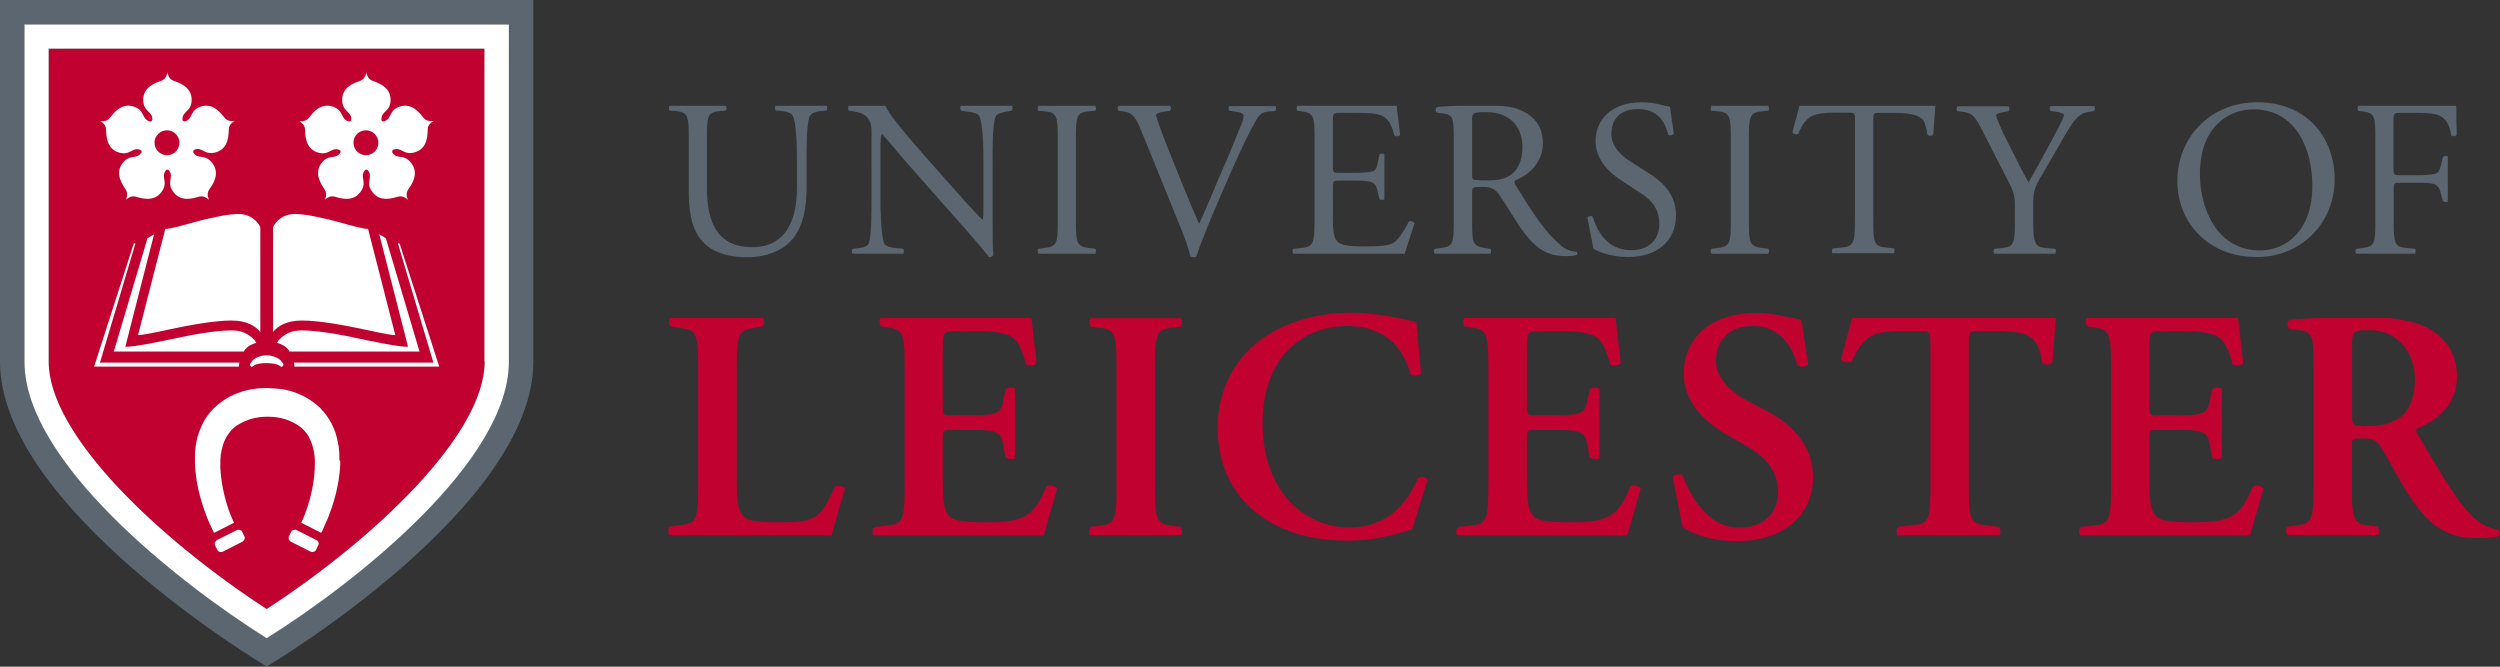<?xml version="1.0" encoding="utf-8"?>
<!-- Generator: Adobe Illustrator 24.0.2, SVG Export Plug-In . SVG Version: 6.00 Build 0)  -->
<svg version="1.1" id="University_of_Leicester_logo_full_colour"
	 xmlns="http://www.w3.org/2000/svg" xmlns:xlink="http://www.w3.org/1999/xlink" x="0px" y="0px" width="1063.1px"
	 height="283.5px" viewBox="0 0 1063.1 283.5" enable-background="new 0 0 1063.1 283.5" xml:space="preserve">
<rect x="0" y="0" width="1063.1" height="283.5" fill="#333333" stroke="none"/>
<g>
	<path fill="#C10230" d="M113.4,259c45.6-29.7,92.7-74.1,92.7-105.2V20.7H20.7v133.1C20.7,185,67.8,229.3,113.4,259z"/>
	<path fill="#5B6670" d="M113.4,0L113.4,0H0v153.8c0,61.8,111.3,128.4,113.4,129.6l0,0c2.1-1.2,113.4-67.8,113.4-129.6V0H113.4z
		 M216.4,153.8c0,42.1-64.6,93.4-103,117.5c-38.5-24.1-103-75.4-103-117.5V10.4h206.1V153.8z"/>
	<path fill="#FFFFFF" d="M10.4,10.4v143.5c0,42.1,64.6,93.4,103,117.5c38.5-24.1,103-75.4,103-117.5V10.4H10.4z M206.1,153.8
		c0,31.1-47,75.4-92.7,105.2c-45.6-29.7-92.7-74-92.7-105.2V20.7h185.3V153.8z"/>
	<g>
		<path fill="#FFFFFF" d="M71,66c-2.9,0-5.3-2.4-5.3-5.3c0-2.9,2.4-5.3,5.3-5.3c2.9,0,5.3,2.4,5.3,5.3C76.3,63.6,74,66,71,66
			 M95.6,50.2c-1.5-1.8-4.8-6.6-10.1-4.9c-5,1.6-3.3,5.3-6.8,6.3c-0.2,0.1-0.5,0.1-0.8-0.1c-0.3-0.2-0.3-0.5-0.3-0.7
			c-0.1-3.7,3.9-3.2,3.9-8.4c0-5.6-5.6-7.3-7.8-8.1c-2.2-0.8-2.5-3.5-2.5-3.5s-0.3,2.7-2.5,3.5c-2.2,0.8-7.8,2.5-7.8,8.1
			c0,5.3,4,4.8,3.9,8.4c0,0.2-0.1,0.5-0.4,0.7h0c-0.3,0.2-0.6,0.2-0.8,0.1c-3.5-1-1.8-4.7-6.8-6.3c-5.4-1.7-8.7,3.1-10.1,4.9
			c-1.5,1.8-4.1,1.3-4.1,1.3s2.4,1.1,2.5,3.4c0.1,2.3,0,8.2,5.3,9.9c5,1.6,5.8-2.4,9.2-1.1c0.2,0.1,0.5,0.2,0.6,0.5
			c0.1,0.3,0,0.6-0.1,0.8c-2.1,3-5,0.3-8.1,4.5c-3.3,4.6,0.3,9.2,1.5,11.2c1.3,1.9,0,4.3,0,4.3s1.8-2,4.1-1.4
			c2.2,0.6,7.8,2.6,11.1-2c3.1-4.3-0.5-6.2,1.8-9.1c0.1-0.2,0.4-0.4,0.7-0.4c0.3,0,0.6,0.2,0.7,0.4c2.2,2.9-1.3,4.9,1.8,9.1
			c3.3,4.6,8.9,2.6,11.1,2c2.2-0.6,4.1,1.4,4.1,1.4s-1.3-2.3,0-4.3c1.3-1.9,4.9-6.6,1.5-11.2c-3.1-4.3-6.1-1.5-8.1-4.5
			c-0.1-0.2-0.2-0.5-0.1-0.8l0,0c0.1-0.3,0.4-0.5,0.6-0.6c3.4-1.2,4.2,2.7,9.2,1.1c5.4-1.7,5.2-7.6,5.3-9.9c0.1-2.3,2.6-3.4,2.6-3.4
			S97,52,95.6,50.2"/>
		<path fill="#FFFFFF" d="M155.6,66c-2.9,0-5.3-2.4-5.3-5.3c0-2.9,2.4-5.3,5.3-5.3c2.9,0,5.3,2.4,5.3,5.3
			C160.9,63.6,158.6,66,155.6,66 M180.2,50.2c-1.5-1.8-4.8-6.6-10.1-4.9c-5,1.6-3.3,5.3-6.8,6.3c-0.2,0.1-0.5,0.1-0.8-0.1
			c-0.3-0.2-0.3-0.5-0.3-0.7c-0.1-3.7,3.9-3.2,3.9-8.4c0-5.6-5.7-7.3-7.8-8.1c-2.2-0.8-2.5-3.5-2.5-3.5s-0.3,2.7-2.5,3.5
			c-2.2,0.8-7.8,2.5-7.8,8.1c0,5.3,4,4.8,3.9,8.4c0,0.2-0.1,0.5-0.4,0.7h0c-0.3,0.2-0.6,0.2-0.8,0.1c-3.5-1-1.8-4.7-6.8-6.3
			c-5.4-1.7-8.7,3.1-10.1,4.9c-1.5,1.8-4.1,1.3-4.1,1.3s2.4,1.1,2.5,3.4c0.1,2.3,0,8.2,5.3,9.9c5,1.6,5.8-2.4,9.2-1.1
			c0.2,0.1,0.5,0.2,0.6,0.5c0.1,0.3,0,0.6-0.1,0.8c-2.1,3-5,0.3-8.1,4.5c-3.3,4.6,0.3,9.2,1.5,11.2c1.3,1.9,0,4.3,0,4.3
			s1.8-2,4.1-1.4c2.2,0.6,7.8,2.6,11.1-2c3.1-4.3-0.5-6.2,1.8-9.1c0.1-0.2,0.4-0.4,0.7-0.4c0.3,0,0.6,0.2,0.7,0.4
			c2.3,2.9-1.3,4.9,1.8,9.1c3.3,4.6,8.9,2.6,11.1,2c2.2-0.6,4.1,1.4,4.1,1.4s-1.3-2.3,0-4.3c1.3-1.9,4.9-6.6,1.5-11.2
			c-3.1-4.3-6.1-1.5-8.1-4.5c-0.1-0.2-0.2-0.5-0.1-0.8l0,0c0.1-0.3,0.4-0.5,0.6-0.6c3.4-1.2,4.2,2.7,9.2,1.1
			c5.4-1.7,5.2-7.6,5.3-9.9c0.1-2.3,2.6-3.4,2.6-3.4S181.6,52,180.2,50.2"/>
	</g>
	<g>
		<path fill="#FFFFFF" d="M134.4,229.6l-8.1-4.1c-0.9-0.5-2.1-0.2-2.5,0.7l-0.9,1.8c-0.4,0.9,0,2,0.9,2.4l8.1,4.1
			c0.9,0.5,2.1,0.2,2.5-0.7l0.9-1.8C135.8,231.1,135.4,230,134.4,229.6z"/>
		<path fill="#FFFFFF" d="M144.3,195.7l0-0.4l0-1.6c0-0.5,0-1.2-0.1-1.9l-0.2-2.1c-0.5-2.6-1-5.2-2.1-7.6c-1-2.5-2.5-4.8-4.1-6.8
			c-1.7-2.1-3.7-3.7-5.6-5c-1-0.7-2-1.2-3-1.8c-1-0.4-2-0.9-2.9-1.3c-1-0.3-1.9-0.6-2.7-0.9c-0.9-0.2-1.7-0.4-2.5-0.6
			c-0.7-0.2-1.4-0.3-2-0.3c-0.9-0.1-3-0.3-5.5-0.4l0,0c0,0,0,0,0,0l0,0l0,0c-2.5,0-4.6,0.2-5.5,0.4c-0.6,0.1-1.3,0.2-2,0.3
			c-0.8,0.2-1.6,0.4-2.5,0.6c-0.9,0.3-1.8,0.6-2.7,0.9c-0.9,0.4-1.9,0.8-2.9,1.3c-1,0.6-2,1.1-3,1.8c-2,1.4-4,3-5.6,5
			c-1.7,2-3.1,4.3-4.1,6.8c-1.1,2.5-1.7,5.1-2.1,7.6l-0.2,2.1c-0.1,0.7-0.1,1.4-0.1,1.9l0,1.6l0,0.4l0,0.3v0.1l0,0.1l0,0.2l0,0.9
			c0.1,2.4,0.4,4.7,0.7,6.9c0.7,4.4,1.8,8.3,2.9,11.6c1.1,3.3,2.2,6,3.1,7.8c0.4,0.9,0.8,1.7,1,2.2c0.3,0.5,0.4,0.8,0.4,0.8l1.2-0.6
			l0.8-0.4l4.5-2.3l0.8-0.4l0.6-0.3l0.6-0.3c0,0-0.1-0.2-0.3-0.6c-0.2-0.4-0.4-1.1-0.8-1.9c-0.7-1.6-1.6-4-2.4-7
			c-0.8-2.9-1.6-6.4-2-10.1c-0.2-1.8-0.4-3.8-0.3-5.7v-0.7l0-0.2v0l0-0.3l0.1-1.6c0-0.6,0.1-1,0.2-1.4l0.2-1.2
			c0.4-1.7,0.8-3.4,1.6-4.8c0.7-1.5,1.6-2.7,2.5-3.8c0,0,0.5-0.6,1.4-1.3c0.1-0.1,0.2-0.2,0.4-0.3c0.3-0.2,0.6-0.5,1-0.7
			c0.2-0.1,0.3-0.2,0.5-0.3c0.1,0,0.1-0.1,0.2-0.1c0.4-0.2,0.8-0.5,1.3-0.7c0.1-0.1,0.2-0.1,0.3-0.2c0,0,0.1,0,0.1,0
			c2.5-1.2,5.8-2.2,10.3-2.2c4.5,0,7.9,1,10.3,2.2c0,0,0.1,0,0.1,0c0.1,0.1,0.2,0.1,0.3,0.2c0.5,0.2,0.9,0.5,1.3,0.7
			c0.1,0,0.1,0.1,0.2,0.1c0.2,0.1,0.3,0.2,0.5,0.3c0.4,0.3,0.7,0.5,1,0.7c0.1,0.1,0.3,0.2,0.4,0.3c0.9,0.7,1.4,1.3,1.4,1.3
			c1,1.1,1.9,2.3,2.5,3.8c0.8,1.4,1.2,3.1,1.6,4.8l0.2,1.2c0.1,0.4,0.1,0.8,0.2,1.4l0.1,1.6l0,0.3v0l0,0.2v0.7
			c0,1.9-0.1,3.8-0.3,5.7c-0.4,3.7-1.2,7.2-2,10.1c-0.8,2.9-1.7,5.3-2.4,7c-0.3,0.8-0.6,1.4-0.8,1.9c-0.2,0.4-0.3,0.6-0.3,0.6
			l0.6,0.3l0.6,0.3l0.8,0.4l4.5,2.3l0.8,0.4l1.2,0.6c0,0,0.1-0.3,0.4-0.8c0.2-0.5,0.6-1.2,1-2.2c0.9-1.9,2-4.5,3.1-7.8
			c1.1-3.3,2.2-7.2,2.9-11.6c0.3-2.2,0.6-4.5,0.7-6.9l0-0.9l0-0.2l0-0.1V196L144.3,195.7z"/>
		<path fill="#FFFFFF" d="M103,226.2c-0.4-0.9-1.6-1.2-2.5-0.7l-8.1,4.1c-0.9,0.5-1.4,1.6-0.9,2.4l0.9,1.8c0.4,0.9,1.6,1.2,2.5,0.7
			l8.1-4.1c0.9-0.5,1.4-1.6,0.9-2.4L103,226.2z"/>
	</g>
	<g>
		<path fill="#FFFFFF" d="M101.8,154.2H42.5l15.1-50.7h-0.7l-16.2,50.3l-0.7,2.1h61.6C101.6,155.3,101.7,154.8,101.8,154.2z"/>
		<path fill="#FFFFFF" d="M109,145.8c-0.2-0.5-0.7-1.2-1.2-1.6c0,0,0,0,0,0c-0.1-0.1-0.2-0.2-0.3-0.3c0,0,0,0-0.1-0.1
			c-0.1-0.1-0.2-0.2-0.3-0.3c-2.1-1.8-4.3-2.5-5.4-2.7c-1-0.2-2-0.3-3.2-0.3c-6.9,0-17.3,1.9-25.4,3.7l0,0c0,0-17,3.7-19.8,3.2l0,0
			l12.2-47.7c-1.2,0.6-2.2,1.2-2.8,1.7l-14.3,48.1h55.3C104.9,146.8,109,145.8,109,145.8C109,145.8,109,145.8,109,145.8z"/>
		<path fill="#FFFFFF" d="M101.3,91c-1.9,0-4.2,0.3-6.7,0.7c-0.5,0.1-8,1.6-12.1,2.8l0,0c-4.2,1.2-11,3.1-12.2,2.8l-11.6,45.2
			c2.1,0.1,13.2-2.4,13.2-2.4l0,0c8.4-1.8,19.2-3.8,26.5-3.8c6.6,0,10.3,2.4,12.3,4.9V97c0-0.3-0.1-0.5-0.1-0.6
			C109.5,94.3,106.8,91,101.3,91z"/>
		<path fill="#FFFFFF" d="M120.5,155L120.5,155C120.5,155,120.5,155,120.5,155c0-0.1,0-0.1,0-0.1c-0.1-0.3-0.2-0.6-0.5-0.8
			c-0.1-0.2-0.4-0.5-0.6-0.8c0,0,0,0,0,0l0,0c-0.8-0.8-2.2-1.7-4.6-2.1l-0.9-0.1c-0.1,0-0.3,0-0.4,0l-0.1,0l-0.1,0
			c-0.1,0-0.3,0-0.4,0l-0.9,0.1c-2.3,0.3-3.8,1.3-4.6,2.1l0,0c0,0,0,0,0,0c-0.3,0.3-0.5,0.6-0.6,0.8c-0.2,0.3-0.4,0.6-0.5,0.8
			c0,0,0,0.1,0,0.1c0,0,0,0,0,0l0,0c0,0.2,0,0.4,0.2,0.6c0.2,0.2,0.3,0.4,0.6,0.4c0.1,0,0.2-0.1,0.4-0.2c0.6-0.5,1.8-1.4,5.9-1.4
			c4.1,0.1,5.3,0.9,5.9,1.4c0.2,0.2,0.3,0.2,0.4,0.2c0.2,0,0.4-0.1,0.6-0.4C120.5,155.4,120.5,155.2,120.5,155z"/>
		<path fill="#FFFFFF" d="M125,154.2h59.3l-15.1-50.7h0.7l16.2,50.3l0.7,2.1h-61.6C125.2,155.3,125.1,154.8,125,154.2z"/>
		<path fill="#FFFFFF" d="M117.8,145.8c0.2-0.5,0.7-1.2,1.2-1.6c0,0,0,0,0,0c0.1-0.1,0.2-0.2,0.3-0.3c0,0,0,0,0.1-0.1
			c0.1-0.1,0.2-0.2,0.3-0.3c2.1-1.8,4.3-2.5,5.4-2.7c1-0.2,2-0.3,3.2-0.3c6.9,0,17.3,1.9,25.4,3.7l0,0c0,0,17,3.7,19.8,3.2l0,0
			l-12.2-47.7c1.2,0.6,2.2,1.2,2.8,1.7l14.3,48.1h-55.3C121.9,146.8,117.8,145.8,117.8,145.8C117.8,145.8,117.8,145.8,117.8,145.8z"
			/>
		<path fill="#FFFFFF" d="M125.5,91c1.9,0,4.2,0.3,6.7,0.7c0.5,0.1,8,1.6,12.1,2.8c0,0,0,0,0,0c4.2,1.2,11,3.1,12.2,2.8l11.6,45.2
			c-2.1,0.1-13.2-2.4-13.2-2.4l0,0c-8.4-1.8-19.2-3.8-26.5-3.8c-6.6,0-10.3,2.4-12.3,4.9V97c0-0.3,0.1-0.5,0.1-0.6
			C117.3,94.3,120,91,125.5,91z"/>
	</g>
</g>
<g>
	<path fill="#5B6670" d="M925.9,77.1c0-19,14.3-33.6,33.9-33.6c22,0,33,15.9,33,32.6c0,19.2-14.7,33.2-33,33.2
		C938.6,109.4,925.9,94.2,925.9,77.1z M983.3,79.1c0-15.7-6.9-32.6-25.1-32.6c-9.9,0-22.7,6.8-22.7,27.6c0,14.1,6.9,32.4,25.6,32.4
		C972.4,106.4,983.3,97.9,983.3,79.1z"/>
	<path fill="#5B6670" d="M329.8,45c-0.3,0.5-0.4,1.5,0.1,2l2.4,0.2c2.4,0.2,4.1,0.9,4.8,2c1.6,2.9,1.8,13.8,1.8,19.7v10.9
		c0,14.5-5.2,25.3-19,25.3c-14.6,0-19.3-10.1-19.3-25.4V59.2c0-9.9,0.2-11.5,5.7-12l2.3-0.2c0.5-0.3,0.4-1.4,0.1-2h-24
		c-0.3,0.6-0.4,1.7,0.1,2l2.4,0.2c5.5,0.5,5.7,2.1,5.7,12v22.5c0,11.3,2.4,18.3,7.4,22.5c4.7,4,11.2,5.2,17.8,5.2
		c7,0,14.1-2.5,18.2-6.9c5.3-5.7,6.7-14.5,6.7-22.7V68.9c0-5.3-0.1-16.3,1.3-19.4c0.5-1.2,2.4-2.1,4.8-2.3l2.3-0.2
		c0.4-0.5,0.5-1.4,0.1-2H329.8z"/>
	<path fill="#5B6670" d="M522.7,45c-0.4,0.6-0.4,1.6,0.1,2.1l1.7,0.2c3.3,0.4,4.3,1.1,4.3,1.8c0,0.7-0.1,1.7-0.9,3.7
		c-1.6,4.1-6,14.8-8.9,21.3c-2.1,5-6.2,14.8-9.1,21.1c-4.8-10.9-9.1-21.8-13.5-32.8c-2.9-7.2-4.6-12.4-4.8-13.3
		c0.1-0.8,0.9-1.3,4.5-1.8l1.4-0.2c0.6-0.5,0.5-1.5,0.1-2.1h-22c-0.5,0.6-0.4,1.6,0.1,2.1l1.7,0.2c4.1,0.5,5.5,2.5,7.7,7.8
		l16.8,41.3c1.7,4,3.3,8.7,4.4,12.7c0.5,0.2,1,0.3,1.4,0.3c0.4,0,0.8-0.1,1-0.3c1.6-5,6.1-16.1,9.9-24.8l5.1-11.7
		c4.3-9.7,8-17.4,10.7-21.9c1.2-2,2.7-3.1,5-3.3l2.9-0.2c0.4-0.4,0.5-1.5,0.1-2.1H522.7z"/>
	<path fill="#5B6670" d="M430.3,45h-21.7c-0.4,0.5-0.4,1.6,0.2,2.1l1.6,0.2c3.8,0.5,5.3,1,5.9,1.9c1.8,2.9,1.9,15.2,1.9,19.7v20.4
		c0,2,0,3.5-0.4,4h-0.2c-4.5-4.6-9.2-9.8-15.7-17.2l-9.2-10.4c-3-3.5-13.9-15.6-16.2-20.7h-15.6c-0.4,0.6-0.3,1.6,0.1,2.1l1.6,0.2
		c2.3,0.3,4.6,1,5.9,2.3c2,2.2,2.1,4.2,2.1,6.9V84c0,4.6,0.1,16.2-1.2,19.6c-0.5,1-2,1.7-4.2,1.9l-2.6,0.3c-0.5,0.5-0.5,1.5-0.1,2.1
		h21.6c0.4-0.6,0.4-1.5-0.1-2.1l-3-0.3c-2.4-0.2-4.2-0.8-4.9-1.8c-1.5-2.9-1.7-15.2-1.7-19.7V63.2c0-2.9,0.1-5,0.5-6.2h0.2
		c2,2.1,8.5,9.9,11,12.8L408.4,95c8.3,9.4,11,12.8,12.2,14.4c1,0,1.6-0.5,1.8-1c-0.3-2.5-0.3-13.8-0.3-16.7V68.9
		c0-4.4-0.2-16.2,1.4-19.6c0.4-0.8,2.3-1.5,5.3-2l1.3-0.2C430.6,46.6,430.7,45.6,430.3,45z"/>
	<path fill="#5B6670" d="M444,47.3c5.6,0.5,5.8,2.1,5.8,12.2v33.9c0,10.1-0.2,11.4-5.8,12.1l-2.4,0.3c-0.5,0.5-0.4,1.5-0.1,2.1h24.3
		c0.3-0.6,0.4-1.8-0.1-2.1l-2.4-0.3c-5.6-0.7-5.8-2-5.8-12.1V59.5c0-10.1,0.2-11.7,5.8-12.2l2.4-0.2c0.5-0.3,0.4-1.5,0.1-2.1h-24.3
		c-0.3,0.6-0.4,1.8,0.1,2.1L444,47.3z"/>
	<path fill="#5B6670" d="M730.2,47.3c5.6,0.5,5.8,2.1,5.8,12.2v33.9c0,10.1-0.2,11.4-5.8,12.1l-2.4,0.3c-0.5,0.5-0.4,1.5-0.1,2.1
		h24.3c0.3-0.6,0.4-1.8-0.1-2.1l-2.4-0.3c-5.6-0.7-5.8-2-5.8-12.1V59.5c0-10.1,0.2-11.7,5.8-12.2l2.4-0.2c0.5-0.3,0.4-1.5,0.1-2.1
		h-24.3c-0.3,0.6-0.4,1.8,0.1,2.1L730.2,47.3z"/>
	<path fill="#5B6670" d="M835.1,47.6c2.9,0.5,4.3,1,7.5,7.2l11.2,21.9c2.8,5.3,3,6.6,3,11.8v4.9c0,10.2-0.2,11.5-5.7,12.1l-3,0.3
		c-0.5,0.5-0.4,1.5-0.1,2.1h26c0.3-0.5,0.4-1.6-0.1-2.1l-3.6-0.3c-5.1-0.4-5.7-1.9-5.7-12.1v-4.9c0-7.3,0.2-8.3,4.5-15.4l6-10.4
		c4.8-8.2,7.6-14.3,12.6-15l2.7-0.5c0.6-0.5,0.6-1.5,0.1-2.1h-18.6c-0.4,0.5-0.4,1.5,0.1,2.1l1.7,0.2c2.3,0.3,4,1,4,1.5
		c0,1.1-3.5,7.6-6.2,12.6c-2.9,5.5-6,11-8.9,16.1c-3.7-6.6-7.2-14.1-10.8-21.1c-0.5-1-2.9-6.4-2.9-7.3c0-0.8,0.7-1.1,4-1.7l1.2-0.2
		c0.5-0.5,0.5-1.5,0.1-2.1h-21.9c-0.4,0.5-0.4,1.5,0.1,2.1L835.1,47.6z"/>
	<path fill="#5B6670" d="M1044.5,45h-12.9h-17.5h-11.3c-0.3,0.6-0.4,1.8,0.1,2.1l1.5,0.2c5.5,0.7,5.7,2,5.7,12v34.3
		c0,10-0.2,11.2-5.7,11.9l-2.4,0.3c-0.5,0.5-0.4,1.5-0.1,2.1h25.1c0.3-0.6,0.4-1.8-0.1-2.1l-3.2-0.3c-5.6-0.5-5.8-1.9-5.8-11.9V80.3
		c0-2.5,0.3-2.6,3.1-2.6h6.5c3.6,0,6,0.1,7.3,0.5c1.8,0.6,2.7,1.9,3,3.6l1,3.7c0.5,0.4,1.5,0.5,2.1,0.3V66.5
		c-0.6-0.3-1.7-0.2-2.1,0.3l-0.9,3.8c-0.6,2.5-1.3,3-2.4,3.3c-1.1,0.4-4.2,0.6-8.1,0.6h-6.5c-2.9,0-3.1,0-3.1-2.6V51.8
		c0-3.6,0-3.8,2.9-3.8h5.8c4,0,7.1,0.1,9.2,0.6c4.8,1.3,5.9,4.8,6.7,9c0.7,0.6,2,0.3,2.3-0.3C1044.6,53.8,1044.5,49.3,1044.5,45z"/>
	<path fill="#5B6670" d="M670.4,107.1c-2.6-0.2-5-1.2-6.6-2.7c-6.5-5.4-11.5-13-19.1-25.3c-0.5-0.8-1-1.7-0.5-2.3
		c4.8-1.9,11.9-6.9,11.9-15.9c0-6.7-3.3-10.9-7.9-13.3c-2-1.1-4.2-1.8-6.6-2.2c-0.3,0-1.4-0.2-2.4-0.3c0,0-1.4-0.1-2.4-0.1H620
		c-1.1,0-2.8,0.1-3.2,0.1c-2.1,0.1-4,0.2-5.7,0.4c-0.8,0.4-0.8,1.9-0.1,2.4l3,0.4c3.9,0.5,4.2,2.1,4.2,11.1v34.2
		c0,10-0.2,11.2-5.7,11.9l-2.4,0.3c-0.5,0.5-0.4,1.6-0.1,2.1h23.8c0.3-0.6,0.4-1.7-0.1-2.1l-2-0.3c-5.5-0.8-5.7-1.9-5.7-11.9v-12
		c0-2,0.2-2.1,4.5-2.1c3.8,0,5.3,1,6.8,3c3,4.3,6.9,10.9,9.3,14.4c6.8,9.6,11.6,12,19.7,12c1.8,0,3.3-0.2,4.2-0.5
		C670.9,108,670.8,107.3,670.4,107.1z M642.7,74.2c-2.8,2.1-6.4,2.5-9.8,2.5c-4.9,0-6.3-0.2-6.6-0.5c-0.3-0.4-0.3-1.4-0.3-3.1V50.7
		c0-2.7,0.3-3,6.2-3c10.6,0,15.2,7.1,15.2,14.7C647.4,68.8,645.2,72.2,642.7,74.2z"/>
	<path fill="#5B6670" d="M599.1,94.2c-2.5,4.9-5,8.3-6.8,9.2c-2.1,1-4.9,1.4-12.2,1.4c-8.4,0-10.4-1-11.5-2.2
		c-1.5-1.6-1.8-4.9-1.8-9.9V79.4c0-2.5,0.3-2.6,3.1-2.6h5.5c3.7,0,6,0.1,7.3,0.5c1.9,0.5,2.6,1.9,3,3.6l0.9,3.7
		c0.4,0.5,1.5,0.5,2.1,0.2V65.5c-0.6-0.3-1.7-0.2-2.1,0.2l-0.8,3.9c-0.5,2.4-1.1,3-2.3,3.3c-1.1,0.4-4.1,0.6-8.1,0.6h-5.5
		c-2.9,0-3.1,0-3.1-2.7v-19c0-3.6,0-3.8,2.9-3.8h6.9c4.2,0,7.2,0.1,9.2,0.6c4.9,1.2,5.8,4.6,7.2,9c0.5,0.6,2,0.4,2.4-0.2L593.9,45
		H581h-17.9h-11.5c-0.3,0.6-0.4,1.8,0.1,2.1l1.5,0.2c5.6,0.7,5.8,2.1,5.8,12v34.3c0,10-0.5,11.4-5.9,11.9l-3.1,0.3
		c-0.5,0.5-0.4,1.5-0.1,2.1h13.2h8.6h25.6l4.2-12.9C601.1,94.1,599.7,93.8,599.1,94.2z"/>
	<path fill="#5B6670" d="M700.9,73.5l-7.6-4.8c-3.5-2.3-8.1-6.2-8.1-11.7c0-4.4,2-10.6,11.3-10.6c9.1,0,11.7,6.2,12.9,10.8
		c0.5,0.6,2,0.3,2.4-0.3l-1.7-11.6c-0.8,0-2.1-0.3-3.3-0.6c-2.5-0.8-5.9-1.2-8.9-1.2c-12.4,0-19.4,7.3-19.4,16.4
		c0,7.8,5.5,13.2,10.3,16.4l9,5.9c6.9,4.5,7.8,9.1,7.8,13.3c0,5.7-3.9,10.9-11.9,10.9c-11,0-14.9-9.3-16.4-14.2
		c-0.4-0.6-1.8-0.4-2.3,0.3l2.6,13.3c1.8,1,6.9,3.5,14.8,3.5c12.4,0,20.3-7.1,20.3-17.6C712.8,82.7,706.9,77.2,700.9,73.5z"/>
	<path fill="#5B6670" d="M814.2,45h-38.5c-0.3,0-0.6,0-0.9,0h-9.6l-3,11.2c0.4,0.8,1.7,1.2,2.5,0.7c1-2.4,2-4.5,4.3-6.6
		c2.4-2.2,7.6-2.4,11.7-2.4h5.2c2.9,0,2.9,0.1,2.9,3v42.5c0,10-0.5,11.4-5.9,11.9l-3.4,0.3c-0.6,0.4-0.6,1.5-0.3,2.1h26.2
		c0.3-0.6,0.4-1.8-0.1-2.1l-3-0.3c-5.5-0.6-5.7-1.9-5.7-11.9V51.2c0-3.1-0.1-3.2,2.8-3.2h6.8c5.2,0,8.9,0.8,11,2.4
		c1.4,1,2.1,4.6,2.4,6.9c0.5,0.6,2.1,0.6,2.5-0.2l0.9-12.1H814.2z"/>
</g>
<g>
	<path fill="#C10230" d="M467,223.6l-3.1,0.4c-0.8,0.8-0.9,2.7-0.2,3.6h38.5c0.7-0.9,0.6-2.8-0.2-3.6l-3.1-0.4
		c-6.6-0.8-7.8-1.3-7.8-16.1v-52.1c0-14.9,1.3-15.3,7.8-16.1l3.1-0.4c0.8-0.8,0.9-2.7,0.2-3.6h-38.5c-0.7,0.9-0.6,2.8,0.2,3.6
		l3.1,0.4c6.6,0.8,7.8,1.3,7.8,16.1v52.1C474.8,222.4,473.6,222.8,467,223.6z"/>
	<path fill="#C10230" d="M1062.5,225.2c-1.7-0.1-5.7-1-9.7-4.3c-6.6-5.5-13.6-17.4-24.8-36.3c-0.6-0.8-0.8-2,0-2.4
		c6.9-2.8,16.8-9.2,16.8-22.1c0-10.1-5.2-16.7-12.3-20.5c-4.1-2.3-9.8-3.6-16.3-4.3c-0.2,0-1.1-0.1-3.2-0.1h-24.8
		c-1.5,0-3.6,0.1-4,0.1c-3.8,0.2-7.4,0.4-10.6,0.7c-1.1,0.7-1.1,2.9-0.1,3.9l3.6,0.4c6.6,0.7,6.7,2.4,6.7,15.8v51.3
		c0,14.9-1.3,15.3-7.8,16.1l-3.1,0.4c-1.1,0.8-0.9,2.7-0.2,3.6h38.5c0.7-0.9,0.6-2.8-0.2-3.6l-3.1-0.4c-6.6-0.8-7.8-1.3-7.8-16.1
		v-17.9c0-2.9,0.1-3.1,4.3-3.1c4.6,0,6.2,0.6,8.7,4.8c3.4,5.5,7.3,13.2,11.1,19.1c8.5,13,15.8,18.5,29.3,18.5c4.9,0,7.6-0.4,9.2-0.8
		C1063.2,227.3,1063.2,225.7,1062.5,225.2z M1006.9,181.2c-6.7,0-6.7-0.3-6.7-4.8v-29.1c0-6.4,0.1-6.9,7.4-6.9
		c12.2,0,19.3,9.7,19.3,20.7C1026.9,174.5,1020.6,181.2,1006.9,181.2z"/>
	<path fill="#C10230" d="M355,207c-6.4,14.4-8.7,15.1-24.2,15.1c-11.2,0-13.5-1.1-15.1-3.1c-2.1-2.4-2.4-7.4-2.4-14.4v-49.2
		c0-14.6,1.3-15,7.8-16l3.1-0.6c0.9-0.6,1-2.7,0.2-3.6H285c-0.7,1-0.6,3.1,0.2,3.6l3.9,0.6c6.6,1,7.8,1.4,7.8,16v52.1
		c0,14.6-1.3,15-7.8,15.8l-4.2,0.7c-1.1,0.6-0.9,2.7-0.2,3.6h20.5h14.6h33.8l5.7-19.9C358.7,206.7,356.4,206.3,355,207z"/>
	<path fill="#C10230" d="M444.9,207c-4.9,11.3-8,15.4-25.8,15.1c-11.8,0-14.2-1.1-15.8-3.1c-2.1-2.4-2.4-7.4-2.4-14.6v-17.8
		c0-3.5,0.1-3.8,3.4-3.8h6.7c12.2,0,14.6,0.3,15.6,6.2l1,5.6c1,0.7,3,0.8,4.1,0.2v-29.5c-1-0.7-3.1-0.6-4.1,0.3l-1,4.8
		c-1,6-3.4,6.2-15.6,6.2h-6.7c-3.2,0-3.4-0.1-3.4-3.8v-23.7c0-8,0-8.3,6-8.3h9.4c3.8,0,8,0.3,11.2,1.3c4.5,1.1,6.6,4.6,8.8,12.8
		c1.1,0.8,3.9,0.6,4.5-0.6l-2.2-19.1h-19H393h-18.5c-0.7,0.9-0.6,2.8,0.2,3.6l2.2,0.3c6.6,1,7.8,1.4,7.8,16.3v52.1
		c0,14.9-1.3,15.3-7.8,16l-5.2,0.6c-0.8,0.8-0.9,2.7-0.2,3.6H393h16h34.8l5.7-19.9C448.6,206.4,446.2,206,444.9,207z"/>
	<path fill="#C10230" d="M600.5,225.1l6.6-21.1c-0.7-1.3-2.9-1.8-4.2-0.6c-3.9,9.1-11.6,20.9-29.3,20.9c-18.1,0-36.7-14.6-36.7-44.4
		c0-28.7,17.9-41.3,35.7-41.3c18.5,0,24.8,11.6,27.2,20.5c1,1,3.5,0.8,4.5-0.3l-2-21.9c-1.3-0.3-2.2-0.4-3.9-0.8
		c-6.6-1.7-16.3-3.1-24.2-3.1c-14.2,0-28.3,4.1-38.7,11.9c-10.4,8-17.7,20.7-17.7,37.1c0,18.4,8.5,31.1,19.9,38.5
		c10.1,6.6,22,9.4,35.9,9.4c7.3,0,14.9-1.5,19.2-2.6C593.4,227.2,600.2,225.2,600.5,225.1z"/>
	<path fill="#C10230" d="M693.3,207c-4.9,11.3-8,15.4-25.8,15.1c-11.8,0-14.2-1.1-15.8-3.1c-2.1-2.4-2.4-7.4-2.4-14.6v-17.8
		c0-3.5,0.1-3.8,3.4-3.8h6.7c12.2,0,14.6,0.3,15.6,6.2l1,5.6c1,0.7,3,0.8,4.1,0.2v-29.5c-1-0.7-3.1-0.6-4.1,0.3l-1,4.8
		c-1,6-3.4,6.2-15.6,6.2h-6.7c-3.2,0-3.4-0.1-3.4-3.8v-23.7c0-8,0-8.3,6-8.3h9.4c3.8,0,8,0.3,11.2,1.3c4.5,1.1,6.6,4.6,8.8,12.8
		c1.1,0.8,3.9,0.6,4.5-0.6l-2.2-19.1h-19h-26.8h-18.5c-0.7,0.9-0.6,2.8,0.2,3.6l2.2,0.3c6.6,1,7.8,1.4,7.8,16.3v52.1
		c0,14.9-1.3,15.3-7.8,16l-5.2,0.6c-0.8,0.8-0.9,2.7-0.2,3.6h21.5h16h34.8l5.7-19.9C696.9,206.4,694.5,206,693.3,207z"/>
	<path fill="#C10230" d="M751.7,175l-8.7-4.6c-9.2-4.9-13.3-11.2-13.3-17.1c0-7.4,4.6-14.7,15.8-14.7c11.9,0,16.8,9.4,18.9,16.7
		c1.3,1,3.8,0.8,4.5-0.4l-2.9-18.9c-6.6-1.3-11.9-2.9-19.2-2.9c-20.5,0-30.8,11.8-30.8,25.6c0,12.6,9.2,21.2,19.8,27l6,3.4
		c10.5,5.9,14.3,12.3,14.3,20.3c0,8.5-6,15-16.7,15c-13.7,0-21.3-15-23.8-22.1c-1.1-1-3.5-0.8-4.3,0.6l4.2,21.3
		c2.8,1.7,10.1,5.9,23,5.9c20.3,0,32.5-11.3,32.5-27.3C770.9,188.5,760.8,179.8,751.7,175z"/>
	<path fill="#C10230" d="M860.7,135.2h-57.2h-15.9l-4.7,17.5c0.6,1.4,3.5,1.8,4.5,1c5.2-11.3,9-12.9,21.9-12.9h7.8
		c3.6,0,3.8,0.3,3.8,6.2v60.5c0,14.9-1.3,15.3-7.8,15.8l-5.9,0.7c-0.8,0.6-0.9,2.7-0.2,3.6h43.2c0.7-0.9,0.6-2.8-0.2-3.6l-5-0.6
		c-6.6-0.7-7.8-1.1-7.8-16V147c0-5.9,0.1-6.2,3.8-6.2h8c15,0,17.7,2.7,19.5,13.6c1.3,1,3.6,0.7,4.3-0.4l1.4-18.8H860.7z"/>
	<path fill="#C10230" d="M958,207c-4.9,11.3-8,15.4-25.8,15.1c-11.8,0-14.2-1.1-15.8-3.1c-2.1-2.4-2.4-7.4-2.4-14.6v-17.8
		c0-3.5,0.1-3.8,3.4-3.8h6.7c12.2,0,14.6,0.3,15.6,6.2l1,5.6c1,0.7,3,0.8,4.1,0.2v-29.5c-1-0.7-3.1-0.6-4.1,0.3l-1,4.8
		c-1,6-3.4,6.2-15.6,6.2h-6.7c-3.2,0-3.4-0.1-3.4-3.8v-23.7c0-8,0-8.3,6-8.3h9.4c3.8,0,8,0.3,11.2,1.3c4.5,1.1,6.6,4.6,8.8,12.8
		c1.1,0.8,3.9,0.6,4.5-0.6l-2.2-19.1h-19H906h-18.5c-0.7,0.9-0.6,2.8,0.2,3.6l2.2,0.3c6.6,1,7.8,1.4,7.8,16.3v52.1
		c0,14.9-1.3,15.3-7.8,16l-5.2,0.6c-0.8,0.8-0.9,2.7-0.2,3.6H906h16h34.8l5.7-19.9C961.6,206.4,959.3,206,958,207z"/>
</g>
</svg>
